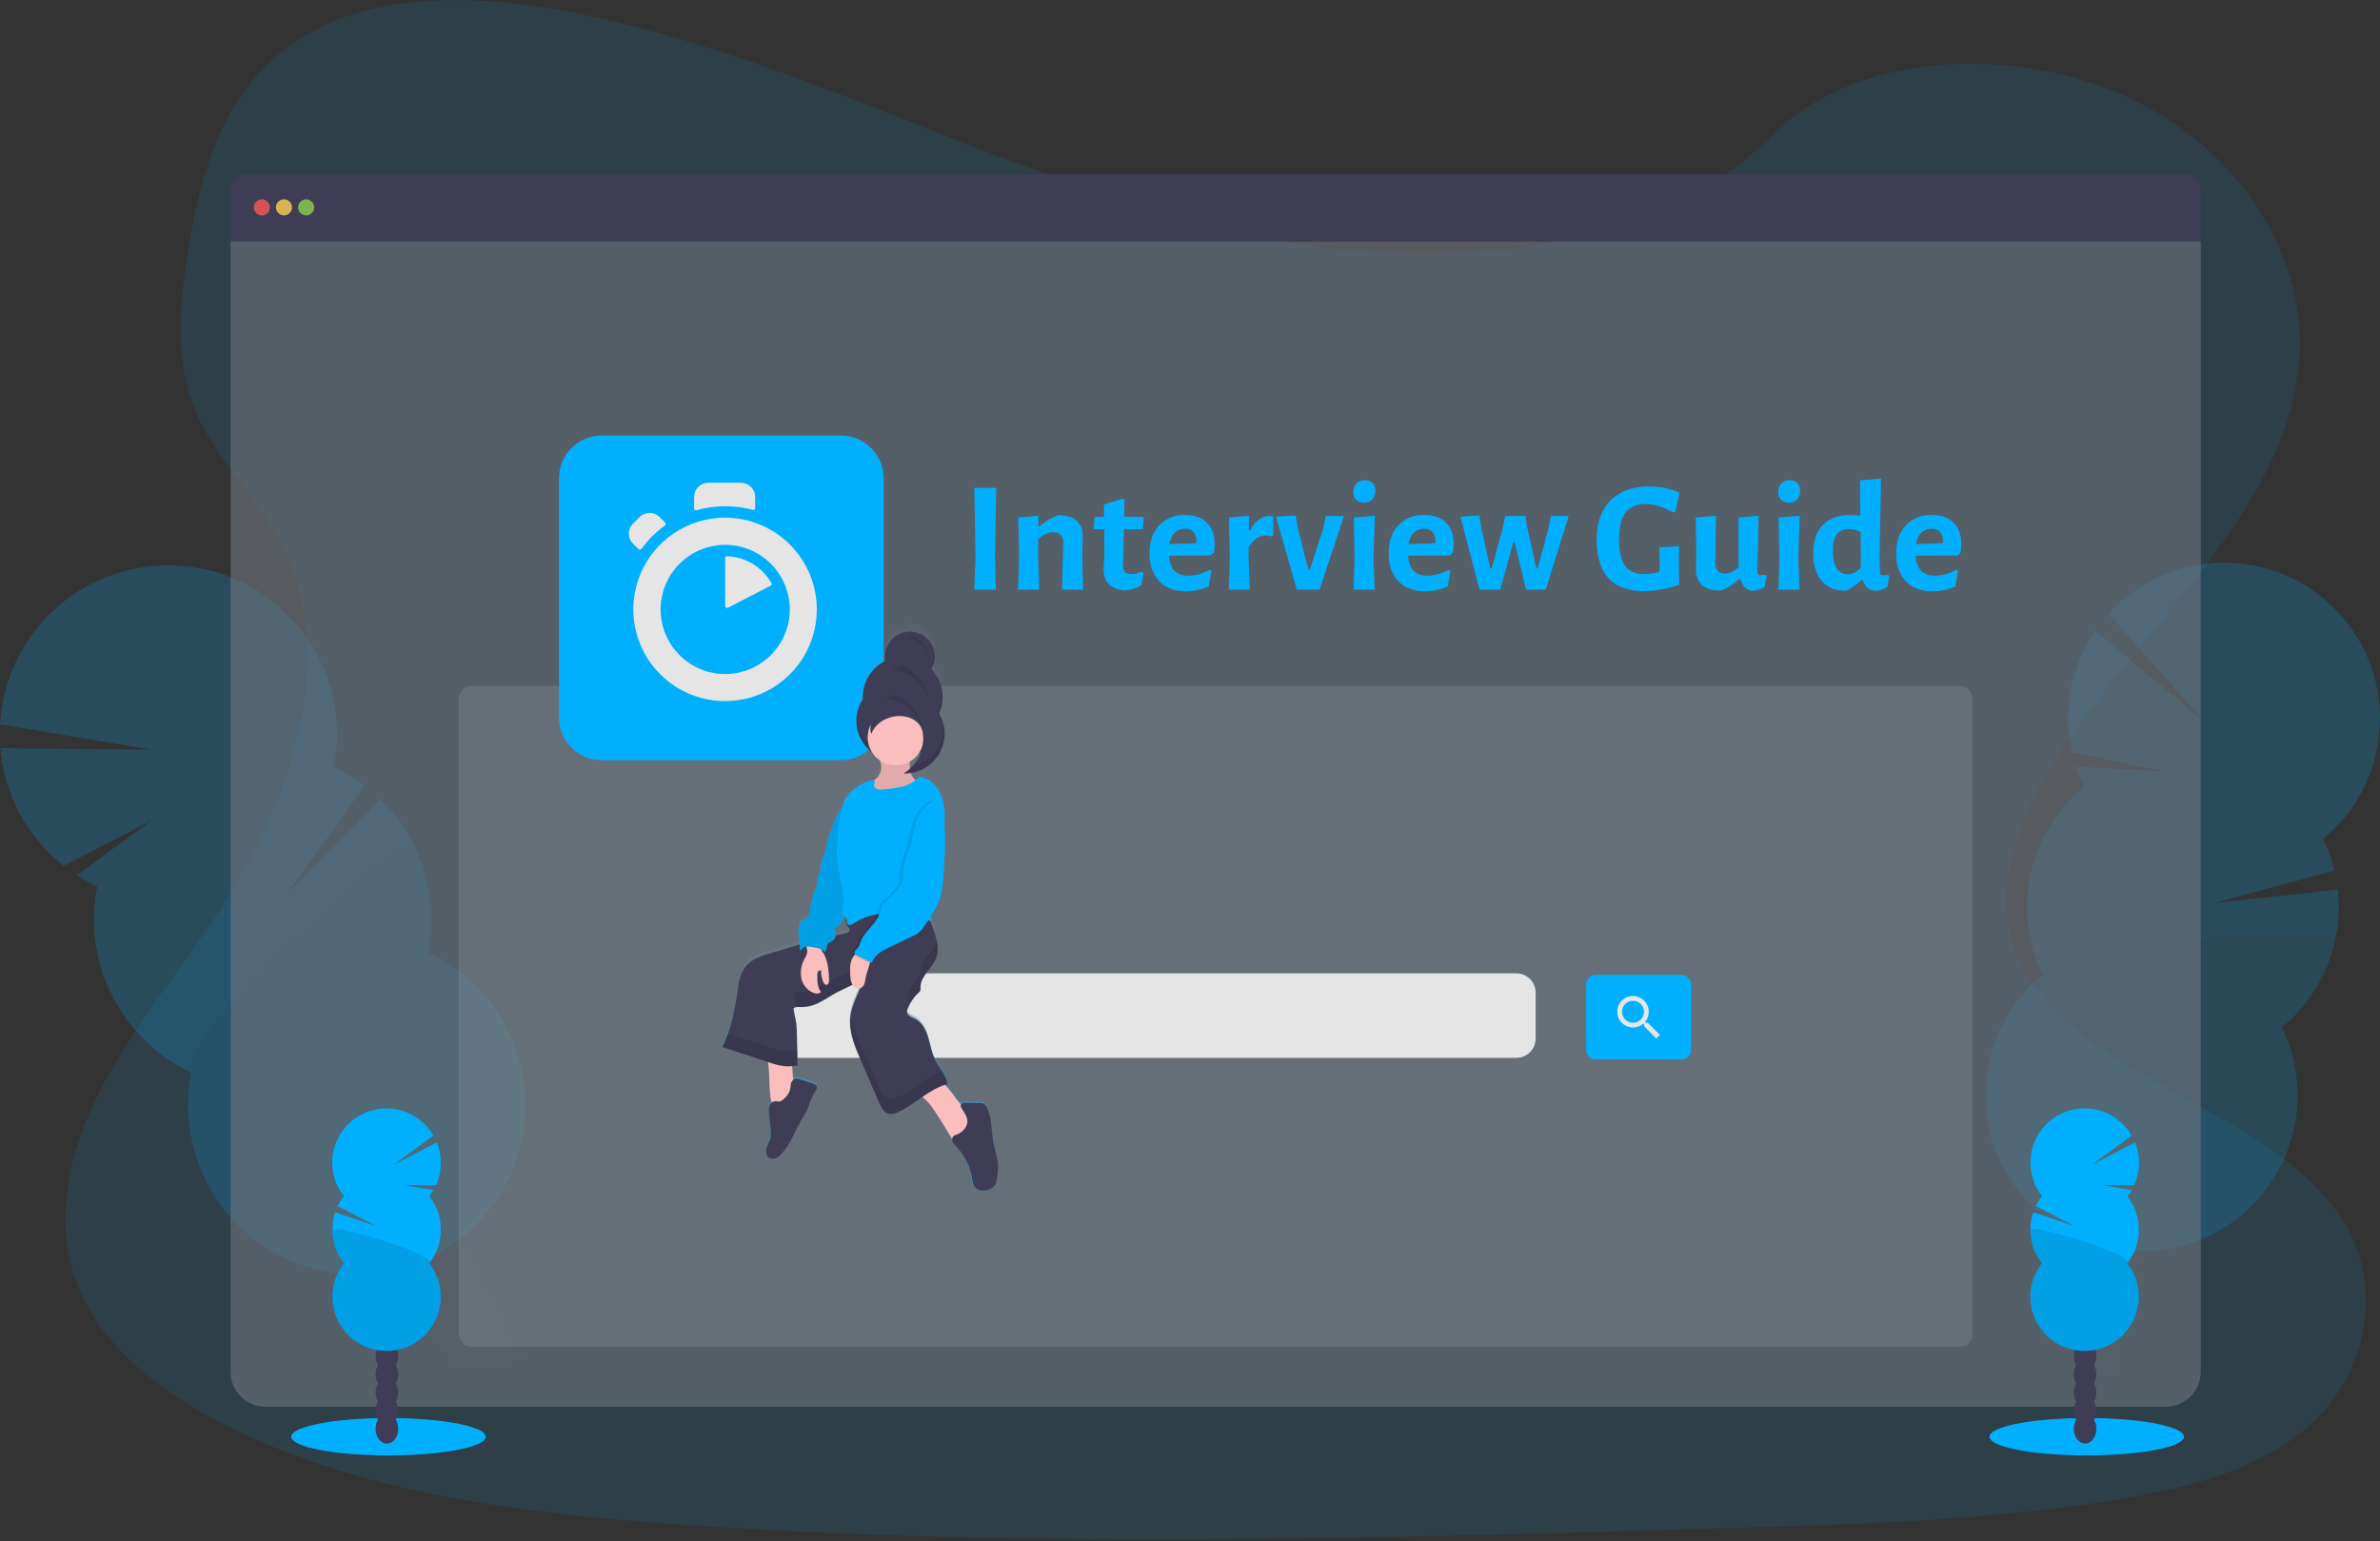 <svg width="1138" height="737" viewBox="0 0 1138 737" fill="none" xmlns="http://www.w3.org/2000/svg">
<rect x="0" y="0" width="1138" height="737" fill="#333333" stroke="none"/>
<g clip-path="url(#clip0_285_2)">
<path opacity="0.1" d="M1101.8 683.84C1077.46 704.04 1042.8 712.41 1009.3 717.68L1003.66 718.55C945.09 727.28 885.34 729.06 825.87 730.83C660 735.73 493.69 740.63 328.27 729.31C255.11 724.31 180.14 715.55 116.02 685.61L114.35 684.83L111.86 683.64C100.491 678.196 89.599 671.807 79.3 664.54C60.98 651.48 45.87 635.54 37.88 616.63C25.36 586.97 31.97 553.63 46.28 524.63C60.59 495.63 82.08 469.5 100.62 442.19C106.06 434.19 111.22 425.89 116.02 417.38C146.02 364.02 160.9 302.25 129.45 250.82C125.299 244.263 120.816 237.921 116.02 231.82C108.35 221.82 100.55 211.82 95.28 200.75C82.98 174.99 85.63 146.02 90.11 118.5C96.11 81.91 107.16 42.5 141.49 19.64C177.16 -4.1 227.79 -2.89 272.06 5.64C340.89 18.84 404.42 46.44 468.55 71.35C532.68 96.26 599.85 119.01 670.37 121.46C732.63 123.63 805.26 107.46 846.6 65.38C886.75 24.54 962.2 21.44 1016.6 46.11C1068.51 69.66 1102.08 119.48 1099.6 169.24C1096.44 231.34 1044.67 281.06 1003.7 333.93C996.89 342.72 990.36 351.61 984.42 360.65C965 390.18 951.27 425.65 964.64 457.53C972.14 475.38 986.45 489 1003.7 500.89C1042.35 527.52 1095.7 545.44 1119.7 582.72C1140.37 614.79 1132.71 658.2 1101.8 683.84Z" fill="#00B0FF"/>
<g opacity="0.2">
<path d="M249.71 648.4C250.03 649.05 250.33 649.7 250.59 650.34C244.19 651.127 237.807 651.713 231.44 652.1C228.547 653.223 225.366 653.374 222.38 652.53C220.49 652.59 218.59 652.62 216.71 652.65C216.66 651.777 216.66 650.903 216.71 650.03C217.1 643.97 219.88 638.8 224.71 636.35C229.54 633.9 235.36 634.72 240.45 637.97C244.411 640.56 247.608 644.16 249.71 648.4Z" fill="#3F3D56"/>
<path d="M237.54 624.38C239.704 628.57 240.715 633.26 240.47 637.97C240.08 643.97 237.3 649.18 232.47 651.63C232.13 651.8 231.8 651.95 231.47 652.1C228.577 653.223 225.397 653.374 222.41 652.53C220.406 651.992 218.497 651.149 216.75 650.03C212.842 647.4 209.672 643.814 207.542 639.613C205.412 635.413 204.392 630.736 204.58 626.03C204.97 620.03 207.74 614.8 212.58 612.35C217.42 609.9 223.23 610.72 228.32 613.98C232.262 616.567 235.444 620.156 237.54 624.38Z" fill="#3F3D56"/>
<path d="M220.318 627.584C228.61 623.383 230.873 611.179 225.374 600.326C219.875 589.473 208.696 584.08 200.405 588.281C192.113 592.482 189.849 604.686 195.348 615.539C200.847 626.393 212.027 631.785 220.318 627.584Z" fill="#3F3D56"/>
<path d="M208.156 603.568C216.447 599.367 218.711 587.163 213.212 576.31C207.713 565.457 196.534 560.064 188.242 564.265C179.951 568.466 177.687 580.67 183.186 591.523C188.685 602.377 199.864 607.769 208.156 603.568Z" fill="#3F3D56"/>
<path d="M195.979 579.543C204.27 575.342 206.534 563.138 201.035 552.285C195.536 541.432 184.357 536.039 176.065 540.24C167.774 544.441 165.51 556.645 171.009 567.498C176.508 578.351 187.687 583.744 195.979 579.543Z" fill="#3F3D56"/>
<path d="M46.5 423.99C43.129 422.411 39.868 420.607 36.74 418.59L72.91 392.11L30.4 414.11C21.795 407.279 14.674 398.763 9.474 389.084C4.275 379.405 1.105 368.766 0.16 357.82L72.45 358.51L-0.02 346.4C0.608 335.355 3.502 324.558 8.481 314.68C13.461 304.802 20.42 296.054 28.926 288.981C37.431 281.908 47.301 276.661 57.922 273.566C68.542 270.471 79.686 269.595 90.66 270.991C101.634 272.388 112.203 276.028 121.709 281.684C131.216 287.341 139.457 294.893 145.92 303.871C152.382 312.849 156.928 323.061 159.275 333.872C161.622 344.683 161.719 355.86 159.56 366.71C164.819 369.167 169.798 372.184 174.41 375.71L136.68 428.22L182 382.22C191.574 391.613 198.655 403.244 202.605 416.061C206.554 428.878 207.247 442.478 204.62 455.63C218.337 462.012 229.982 472.124 238.223 484.812C246.464 497.499 250.969 512.25 251.222 527.376C251.475 542.503 247.467 557.396 239.656 570.353C231.844 583.309 220.545 593.806 207.049 600.643C193.553 607.481 178.406 610.383 163.338 609.018C148.271 607.652 133.892 602.075 121.845 592.923C109.798 583.771 100.569 571.415 95.213 557.265C89.858 543.116 88.592 527.745 91.56 512.91C75.167 505.284 61.813 492.37 53.641 476.242C45.469 460.115 42.954 441.709 46.5 423.98V423.99Z" fill="#00B0FF"/>
<path opacity="0.1" d="M197.48 403.38C205.682 419.497 208.198 437.913 204.62 455.64C218.337 462.022 229.982 472.134 238.223 484.822C246.464 497.509 250.969 512.26 251.222 527.387C251.475 542.514 247.467 557.406 239.656 570.363C231.844 583.319 220.545 593.816 207.049 600.654C193.553 607.491 178.405 610.393 163.338 609.028C148.271 607.663 133.892 602.085 121.845 592.933C109.798 583.782 100.569 571.425 95.213 557.275C89.858 543.126 88.592 527.755 91.56 512.92C75.72 505.57 193.39 395.31 197.48 403.38Z" fill="black"/>
</g>
<g opacity="0.2">
<path d="M1010.76 655.73C1010.61 656.38 1010.45 657.01 1010.26 657.63C1005.21 654.463 1000.29 651.153 995.51 647.7C992.779 646.811 990.413 645.055 988.77 642.7C987.38 641.64 986 640.56 984.64 639.48C985.109 638.822 985.624 638.197 986.18 637.61C989.99 633.49 995.01 631.41 999.91 632.48C1004.81 633.55 1008.49 637.54 1010.24 642.85C1011.56 647.02 1011.74 651.467 1010.76 655.73Z" fill="#3F3D56"/>
<path d="M1016.08 631.4C1015.19 635.671 1013.17 639.627 1010.24 642.86C1006.43 646.95 1001.42 649.04 996.51 647.96C996.17 647.89 995.85 647.8 995.51 647.7C992.779 646.811 990.413 645.055 988.77 642.7C987.644 641.15 986.77 639.432 986.18 637.61C984.919 633.437 984.746 629.012 985.678 624.754C986.609 620.495 988.613 616.546 991.5 613.28C995.31 609.17 1000.33 607.09 1005.23 608.16C1010.13 609.23 1013.81 613.21 1015.56 618.52C1016.88 622.69 1017.06 627.137 1016.08 631.4Z" fill="#3F3D56"/>
<path d="M1021.44 607.118C1023.85 596.128 1018.99 585.73 1010.6 583.893C1002.2 582.057 993.448 589.477 991.043 600.467C988.639 611.458 993.495 621.856 1001.89 623.692C1010.29 625.529 1019.04 618.108 1021.44 607.118Z" fill="#3F3D56"/>
<path d="M1026.75 582.791C1029.16 571.801 1024.3 561.403 1015.91 559.567C1007.51 557.73 998.757 565.15 996.352 576.141C993.948 587.131 998.805 597.529 1007.2 599.365C1015.59 601.202 1024.35 593.781 1026.75 582.791Z" fill="#3F3D56"/>
<path d="M1032.08 558.467C1034.49 547.477 1029.63 537.079 1021.24 535.242C1012.84 533.406 1004.09 540.826 1001.68 551.816C999.277 562.806 1004.13 573.204 1012.53 575.041C1020.92 576.877 1029.68 569.457 1032.08 558.467Z" fill="#3F3D56"/>
<path d="M996.33 376.2C994.827 373.104 993.544 369.906 992.49 366.63L1033.87 368.81L990.6 359.68C988.424 349.757 988.298 339.494 990.229 329.521C992.16 319.547 996.107 310.074 1001.83 301.68L1053.21 344.42L1008.35 293.42C1015.25 285.852 1023.63 279.787 1032.98 275.603C1042.32 271.418 1052.43 269.203 1062.67 269.097C1072.91 268.99 1083.06 270.995 1092.49 274.984C1101.92 278.974 1110.43 284.864 1117.48 292.286C1124.54 299.708 1129.99 308.504 1133.49 318.126C1137 327.747 1138.48 337.987 1137.85 348.208C1137.23 358.428 1134.5 368.41 1129.85 377.531C1125.19 386.651 1118.71 394.715 1110.8 401.22C1113.14 406.044 1114.95 411.107 1116.2 416.32L1058.45 431.91L1117.8 425.45C1119.17 437.774 1117.45 450.246 1112.78 461.737C1108.12 473.227 1100.67 483.374 1091.1 491.26C1097.21 503.849 1099.65 517.902 1098.15 531.814C1096.65 545.726 1091.26 558.934 1082.6 569.928C1073.95 580.922 1062.37 589.257 1049.2 593.981C1036.03 598.705 1021.79 599.627 1008.12 596.641C994.452 593.655 981.898 586.883 971.896 577.097C961.894 567.312 954.848 554.909 951.563 541.307C948.279 527.705 948.889 513.453 953.323 500.182C957.758 486.91 965.838 475.155 976.64 466.26C969.35 451.216 967.328 434.158 970.899 417.827C974.47 401.496 983.427 386.839 996.33 376.21V376.2Z" fill="#00B0FF"/>
<path opacity="0.1" d="M1116.53 449.67C1112.99 466.011 1104.03 480.674 1091.1 491.28C1097.21 503.869 1099.65 517.923 1098.15 531.834C1096.65 545.746 1091.26 558.954 1082.6 569.948C1073.95 580.942 1062.37 589.277 1049.2 594.001C1036.03 598.726 1021.79 599.647 1008.12 596.661C994.452 593.676 981.898 586.903 971.896 577.117C961.894 567.332 954.848 554.929 951.563 541.327C948.279 527.725 948.889 513.473 953.323 500.202C957.758 486.931 965.838 475.175 976.64 466.28C969.59 451.72 1118.32 441.5 1116.53 449.67Z" fill="black"/>
</g>
<path d="M1043.98 83.3H118.5C116.315 83.3 114.219 84.168 112.673 85.713C111.128 87.259 110.26 89.355 110.26 91.54V115.54H1052.26V91.54C1052.26 90.454 1052.05 89.38 1051.63 88.377C1051.21 87.375 1050.6 86.465 1049.83 85.699C1049.06 84.934 1048.15 84.328 1047.15 83.916C1046.14 83.504 1045.07 83.295 1043.98 83.3Z" fill="#3F3D56"/>
<path d="M110.26 115.56V656.11C110.26 660.519 112.011 664.747 115.127 667.866C118.244 670.984 122.471 672.737 126.88 672.74H1035.63C1040.04 672.74 1044.27 670.988 1047.39 667.869C1050.51 664.75 1052.26 660.521 1052.26 656.11V115.56H110.26Z" fill="#757B83" fill-opacity="0.55"/>
<path opacity="0.8" d="M125.19 103.03C127.316 103.03 129.04 101.306 129.04 99.18C129.04 97.054 127.316 95.33 125.19 95.33C123.064 95.33 121.34 97.054 121.34 99.18C121.34 101.306 123.064 103.03 125.19 103.03Z" fill="#FA5959"/>
<path opacity="0.8" d="M135.79 103.03C137.916 103.03 139.64 101.306 139.64 99.18C139.64 97.054 137.916 95.33 135.79 95.33C133.664 95.33 131.94 97.054 131.94 99.18C131.94 101.306 133.664 103.03 135.79 103.03Z" fill="#FED253"/>
<path opacity="0.8" d="M146.38 103.03C148.506 103.03 150.23 101.306 150.23 99.18C150.23 97.054 148.506 95.33 146.38 95.33C144.254 95.33 142.53 97.054 142.53 99.18C142.53 101.306 144.254 103.03 146.38 103.03Z" fill="#8CCF4D"/>
<path opacity="0.1" d="M937.05 328.03H225.47C222.085 328.03 219.34 330.775 219.34 334.16V637.99C219.34 641.376 222.085 644.12 225.47 644.12H937.05C940.436 644.12 943.18 641.376 943.18 637.99V334.16C943.18 330.775 940.436 328.03 937.05 328.03Z" fill="white"/>
<path d="M725.07 465.5H363.1C358.025 465.5 353.91 469.615 353.91 474.69V496.72C353.91 501.795 358.025 505.91 363.1 505.91H725.07C730.146 505.91 734.26 501.795 734.26 496.72V474.69C734.26 469.615 730.146 465.5 725.07 465.5Z" fill="#E5E5E5"/>
<path d="M804 466.23H763.02C760.474 466.23 758.41 468.294 758.41 470.84V502.03C758.41 504.576 760.474 506.64 763.02 506.64H804C806.546 506.64 808.61 504.576 808.61 502.03V470.84C808.61 468.294 806.546 466.23 804 466.23Z" fill="#00B0FF"/>
<path d="M787.84 489.11H786.91L786.55 488.82C787.728 487.421 788.373 485.649 788.37 483.82C788.364 482.329 787.916 480.873 787.083 479.636C786.249 478.4 785.068 477.438 783.688 476.873C782.308 476.307 780.791 476.164 779.33 476.461C777.868 476.758 776.528 477.481 775.477 478.54C774.427 479.598 773.714 480.945 773.429 482.409C773.144 483.872 773.299 485.388 773.875 486.763C774.452 488.139 775.423 489.312 776.666 490.136C777.909 490.96 779.369 491.396 780.86 491.39C782.665 491.38 784.411 490.744 785.8 489.59L786.15 489.89V490.81L791.96 496.65L793.71 494.9L787.84 489.11ZM780.84 489.11C779.801 489.114 778.784 488.809 777.918 488.235C777.052 487.66 776.376 486.842 775.975 485.883C775.575 484.924 775.468 483.868 775.668 482.848C775.869 481.828 776.367 480.891 777.101 480.155C777.834 479.419 778.769 478.917 779.788 478.712C780.807 478.508 781.864 478.611 782.824 479.008C783.785 479.405 784.606 480.077 785.184 480.941C785.762 481.805 786.07 482.821 786.07 483.86C786.075 484.548 785.944 485.229 785.685 485.866C785.425 486.503 785.043 487.082 784.558 487.57C784.074 488.058 783.498 488.445 782.863 488.71C782.228 488.974 781.548 489.11 780.86 489.11H780.84Z" fill="#E5E5E5"/>
<path fill-rule="evenodd" clip-rule="evenodd" d="M287.72 208.29H402.09C407.51 208.293 412.708 210.447 416.54 214.28C420.373 218.112 422.527 223.31 422.53 228.73V343.11C422.525 348.529 420.369 353.723 416.537 357.554C412.704 361.384 407.508 363.537 402.09 363.54H287.72C282.3 363.54 277.101 361.388 273.267 357.557C269.432 353.727 267.275 348.53 267.27 343.11V228.68C267.274 225.998 267.806 223.344 268.836 220.868C269.866 218.392 271.373 216.143 273.272 214.25C275.171 212.356 277.424 210.856 279.903 209.833C282.382 208.81 285.038 208.286 287.72 208.29Z" fill="#00B0FF"/>
<path fill-rule="evenodd" clip-rule="evenodd" d="M361.08 242.95V237.63C361.08 235.842 360.37 234.128 359.106 232.864C357.842 231.6 356.127 230.89 354.34 230.89H338.63C336.842 230.89 335.128 231.6 333.864 232.864C332.6 234.128 331.89 235.842 331.89 237.63V243.11C331.89 243.253 331.922 243.393 331.985 243.522C332.048 243.65 332.14 243.762 332.253 243.849C332.366 243.936 332.498 243.995 332.637 244.023C332.777 244.051 332.922 244.047 333.06 244.01C337.506 242.73 342.113 242.09 346.74 242.11C351.21 242.094 355.663 242.676 359.98 243.84C360.115 243.876 360.256 243.879 360.393 243.851C360.529 243.823 360.657 243.763 360.767 243.677C360.876 243.591 360.965 243.48 361.024 243.354C361.084 243.228 361.113 243.089 361.11 242.95M318.05 249.95L315.36 247.26C314.735 246.635 313.993 246.139 313.176 245.8C312.359 245.462 311.484 245.288 310.6 245.288C309.716 245.288 308.84 245.462 308.024 245.8C307.207 246.139 306.465 246.635 305.84 247.26L302.63 250.47C302.007 251.092 301.513 251.831 301.176 252.644C300.839 253.458 300.665 254.329 300.665 255.21C300.665 256.09 300.839 256.962 301.176 257.775C301.513 258.589 302.007 259.328 302.63 259.95L305.27 262.59C305.369 262.678 305.484 262.746 305.609 262.789C305.734 262.832 305.867 262.85 305.999 262.842C306.131 262.833 306.26 262.799 306.378 262.74C306.497 262.681 306.603 262.6 306.69 262.5C308.248 260.372 309.967 258.367 311.83 256.5C313.715 254.614 315.748 252.882 317.91 251.32C318.019 251.247 318.111 251.151 318.179 251.039C318.247 250.926 318.29 250.8 318.304 250.67C318.318 250.539 318.304 250.407 318.262 250.283C318.219 250.158 318.151 250.045 318.06 249.95M346.73 266.85V289.85C346.73 290.005 346.77 290.158 346.846 290.293C346.922 290.428 347.032 290.542 347.164 290.623C347.296 290.704 347.447 290.75 347.602 290.757C347.757 290.763 347.911 290.73 348.05 290.66L368.49 280.11C368.598 280.051 368.694 279.972 368.771 279.876C368.848 279.78 368.906 279.67 368.94 279.552C368.974 279.434 368.985 279.31 368.971 279.188C368.957 279.066 368.92 278.947 368.86 278.84C366.713 275.065 363.636 271.902 359.922 269.651C356.208 267.4 351.98 266.137 347.64 265.98C347.516 265.972 347.391 265.988 347.273 266.029C347.155 266.069 347.047 266.133 346.954 266.216C346.861 266.299 346.785 266.399 346.731 266.511C346.677 266.624 346.646 266.746 346.64 266.87M346.64 322.35C340.535 322.328 334.574 320.498 329.508 317.091C324.443 313.683 320.501 308.851 318.18 303.205C315.859 297.559 315.263 291.351 316.467 285.366C317.671 279.382 320.622 273.888 324.946 269.579C329.271 265.27 334.775 262.339 340.764 261.156C346.753 259.973 352.958 260.591 358.596 262.932C364.234 265.273 369.052 269.232 372.441 274.31C375.831 279.387 377.64 285.355 377.64 291.46C377.633 295.524 376.826 299.547 375.265 303.299C373.703 307.051 371.418 310.458 368.539 313.327C365.66 316.195 362.244 318.469 358.487 320.017C354.729 321.565 350.704 322.358 346.64 322.35ZM346.64 247.57C337.964 247.58 329.486 250.162 322.277 254.99C315.069 259.818 309.454 266.674 306.142 274.693C302.83 282.712 301.97 291.533 303.671 300.04C305.372 308.548 309.557 316.36 315.697 322.489C321.838 328.618 329.657 332.789 338.168 334.474C346.679 336.16 355.498 335.284 363.51 331.957C371.523 328.631 378.37 323.003 383.184 315.786C387.999 308.568 390.566 300.086 390.56 291.41C390.544 279.774 385.909 268.62 377.674 260.4C369.438 252.179 358.276 247.565 346.64 247.57Z" fill="#E5E5E5"/>
<path d="M474.74 545.92C473.74 540.21 474.23 534.06 471.62 528.92C471.357 528.316 470.944 527.789 470.42 527.39C469.765 527.044 469.03 526.878 468.29 526.91C465.93 526.81 463.56 526.79 461.2 526.84C460.869 526.8 460.533 526.841 460.221 526.959C459.909 527.078 459.631 527.27 459.41 527.52L459.32 527.72C456.61 524.72 454.56 520.93 451.65 518.14C452.06 518 452.48 517.86 452.9 517.75C452.861 517.467 452.808 517.187 452.74 516.91C452.74 516.83 452.74 516.75 452.68 516.66C452.62 516.57 452.58 516.28 452.52 516.09C452.46 515.9 452.46 515.91 452.43 515.81L452.25 515.29C452.25 515.19 452.17 515.1 452.14 515.01C452.11 514.92 452 514.66 451.92 514.49C451.879 514.409 451.842 514.325 451.81 514.24L451.55 513.7C451.517 513.625 451.48 513.551 451.44 513.48C451.34 513.29 451.25 513.1 451.14 512.92C451.11 512.858 451.077 512.798 451.04 512.74C450.93 512.53 450.82 512.33 450.7 512.13C450.683 512.09 450.659 512.053 450.63 512.02C450.5 511.79 450.36 511.56 450.22 511.33C449.09 509.46 447.82 507.63 446.89 505.73C445.26 502.36 444.73 498.57 443.64 494.99C442.55 491.41 440.64 487.77 437.39 486.07C435.83 485.26 433.73 484.56 433.58 482.78C433.58 482.2 433.717 481.627 433.98 481.11C434.422 479.963 434.967 478.858 435.61 477.81C435.84 477.42 436.09 477.04 436.35 476.67L436.55 476.39C436.75 476.11 436.95 475.84 437.17 475.57L437.43 475.24C437.64 474.99 437.85 474.74 438.08 474.5L438.34 474.2C438.647 473.867 438.98 473.533 439.34 473.2C439.641 472.963 439.881 472.658 440.04 472.31C440.105 471.96 440.105 471.6 440.04 471.25C439.87 468.4 441.38 465.73 443.04 463.43C444.7 461.13 446.66 458.95 447.6 456.25C447.71 455.94 447.8 455.63 447.88 455.32C447.88 455.21 447.93 455.11 447.95 455.01C447.97 454.91 448.05 454.58 448.09 454.37C448.13 454.16 448.09 454.12 448.14 454C448.19 453.88 448.19 453.61 448.21 453.41C448.23 453.21 448.21 453.15 448.21 453.02C448.22 452.827 448.22 452.633 448.21 452.44C448.21 452.31 448.21 452.18 448.21 452.05C448.21 451.92 448.21 451.65 448.21 451.45C448.21 451.25 448.21 451.2 448.21 451.08L448.15 450.45V450.1C448.15 449.86 448.09 449.62 448.05 449.37V449.13L447.87 448.13C447.39 446.01 446.776 443.922 446.03 441.88C445.631 440.624 445.123 439.406 444.51 438.24C444.88 438.17 445.25 438.08 445.62 437.98C445.39 437.55 445.02 437.05 444.81 436.56C447.118 433.173 448.845 429.425 449.92 425.47C450.52 422.65 450.872 419.782 450.97 416.9C451.53 408.25 452.08 399.55 451.37 390.9V390.57C451.63 388.71 451.65 386.825 451.43 384.96C451.195 381.319 450.117 377.782 448.28 374.63C446.35 371.57 443.14 368.88 439.58 368.52C438.995 369.18 438.345 369.78 437.64 370.31C436.575 369.369 435.792 368.15 435.38 366.79C439.535 366.134 443.361 364.134 446.271 361.096C449.181 358.058 451.014 354.15 451.49 349.97C451.49 349.65 451.55 349.33 451.57 348.97C451.57 348.84 451.57 348.71 451.57 348.58V348.04V347.13V346.54C451.57 346.44 451.57 346.33 451.57 346.23C451.57 346.13 451.57 345.8 451.57 345.58V345.36C451.57 345.12 451.52 344.89 451.48 344.65C451.48 344.6 451.48 344.55 451.48 344.5C451.48 344.25 451.39 344 451.34 343.75V343.68L451.16 342.88C450.708 341.061 449.997 339.317 449.05 337.7C449.828 335.928 450.34 334.051 450.57 332.13C450.57 331.79 450.64 331.44 450.66 331.13V330.47C450.66 330.36 450.66 330.25 450.66 330.14C450.66 329.85 450.66 329.57 450.66 329.28V329.19C450.505 324.387 448.582 319.811 445.26 316.34C445.656 315.685 445.99 314.996 446.26 314.28L446.47 313.65C446.53 313.45 446.58 313.24 446.63 313.04V312.99C446.63 312.8 446.72 312.6 446.75 312.41C446.755 312.377 446.755 312.343 446.75 312.31C446.75 312.09 446.82 311.87 446.85 311.64C446.88 311.41 446.9 311.17 446.91 310.93C446.915 310.857 446.915 310.783 446.91 310.71C446.91 310.55 446.91 310.39 446.91 310.23C446.915 310.147 446.915 310.063 446.91 309.98C446.91 309.82 446.91 309.66 446.91 309.5C446.91 309.34 446.91 309.36 446.91 309.29C446.787 307.683 446.338 306.119 445.59 304.692C444.842 303.265 443.811 302.005 442.56 300.99C441.309 299.975 439.864 299.225 438.313 298.788C436.763 298.35 435.139 298.233 433.542 298.444C431.945 298.655 430.407 299.19 429.023 300.015C427.64 300.841 426.439 301.94 425.494 303.245C424.55 304.55 423.881 306.034 423.53 307.607C423.178 309.179 423.151 310.807 423.45 312.39C420.538 313.813 418.031 315.945 416.16 318.591C414.288 321.237 413.112 324.311 412.74 327.53C412.614 328.608 412.577 329.695 412.63 330.78C410.902 333.486 409.872 336.578 409.63 339.78C409.63 339.9 409.63 340.02 409.63 340.15C409.63 340.55 409.63 340.95 409.63 341.36C409.623 344.322 410.292 347.246 411.586 349.909C412.881 352.573 414.767 354.906 417.1 356.73C418.075 358.306 419.361 359.667 420.88 360.73C421.147 361.549 421.348 362.388 421.48 363.24C421.59 364.379 421.441 365.528 421.044 366.602C420.648 367.675 420.014 368.646 419.19 369.44C418.76 369.81 418.27 370.11 417.83 370.44C417.372 370.31 416.888 370.31 416.43 370.44C411.28 372.06 406.34 375.27 403.96 380.19C403.43 381.304 403.018 382.47 402.73 383.67L402.44 384.09C399.309 388.997 397.055 394.411 395.78 400.09C395.13 403 394.72 406.03 393.36 408.68C393.031 409.227 392.77 409.811 392.58 410.42C392.459 411.355 392.419 412.298 392.46 413.24C392.31 414.94 391.33 416.45 390.99 418.12C390.8 419.12 390.84 420.12 390.66 421.12C390.182 422.836 389.56 424.509 388.8 426.12C387.73 429.06 387.74 432.29 386.95 435.32C386.861 435.818 386.648 436.286 386.33 436.68C385.707 437.171 385.003 437.55 384.25 437.8C383.701 438.148 383.231 438.607 382.871 439.148C382.511 439.689 382.269 440.299 382.16 440.94C381.956 442.227 381.933 443.536 382.09 444.83L382.48 449.91C380.59 450.47 378.7 451.05 376.81 451.63L367.49 454.48C364.754 455.166 362.14 456.269 359.74 457.75C357.599 459.229 355.912 461.276 354.87 463.66C353.92 466.146 353.311 468.75 353.06 471.4C352.072 478.849 350.371 486.186 347.98 493.31C347.79 493.86 347.6 494.4 347.39 494.94C347.19 495.48 346.98 496.01 346.76 496.54C346.76 496.65 346.67 496.76 346.62 496.87C346.45 497.29 346.27 497.72 346.08 498.14C345.89 498.56 345.59 499.21 345.34 499.74L367.16 507.01C367.16 507.27 367.21 507.55 367.26 507.86C368.01 513.22 367.64 518.67 368.34 524.03C368.431 524.926 368.636 525.806 368.95 526.65C368.396 527.129 367.999 527.763 367.81 528.47C367.558 529.61 367.521 530.786 367.7 531.94C367.94 534.68 368.19 537.43 368.44 540.17C368.558 541.166 368.558 542.173 368.44 543.17C368.16 544.98 367.13 546.56 366.56 548.3C365.99 550.04 366.01 552.24 367.45 553.3C367.951 553.637 368.529 553.842 369.13 553.896C369.731 553.95 370.337 553.852 370.89 553.61C371.99 553.099 372.961 552.347 373.73 551.41C378.13 546.54 380.09 539.94 383.51 534.32C384.384 533.016 385.166 531.653 385.85 530.24C386.31 529.15 386.61 527.99 386.99 526.87C387.512 525.363 388.144 523.895 388.88 522.48C389.28 521.67 390.88 519.72 390.51 518.81C389.95 517.27 383.96 515.9 382.51 515.43C381.588 515.007 380.538 514.957 379.58 515.29C379.44 515.361 379.309 515.448 379.19 515.55C379.02 513.35 378.84 511.15 378.67 508.94C379.56 508.87 380.44 508.75 381.32 508.61C381.32 507.37 381.26 506.11 381.23 504.86C381.2 503.61 381.17 502.56 381.15 501.41C381.09 498.62 381.03 495.82 380.95 493.07C380.937 491.449 380.833 489.83 380.64 488.22C380.3 485.76 379.55 483.37 379.32 480.9C379.675 480.61 380.098 480.413 380.55 480.33C381.254 480.221 381.97 480.198 382.68 480.26H383.23C386.335 480.213 389.377 479.377 392.07 477.83C394.81 476.39 397.36 474.6 400.07 473.14C400.41 472.95 400.75 472.78 401.07 472.6L401.44 472.41L402.08 472.1L402.62 471.84L402.74 471.78C404.33 471.02 405.94 470.28 407.48 469.46C407.581 469.626 407.691 469.786 407.81 469.94C408.181 470.45 408.697 470.838 409.29 471.054C409.883 471.269 410.527 471.303 411.14 471.15C409.26 475.7 407.04 480.15 406.47 485.03C405.66 492.13 408.47 499.08 411.28 505.64L420.18 526.64C421.18 528.95 422.47 531.56 424.89 532.11C426.439 532.317 428.012 532 429.36 531.21C433.42 529.28 437.09 526.49 440.82 523.9L440.96 524.01C444.34 526.67 446.44 530.39 448.77 533.93L455.01 544.18C454.963 544.693 455.049 545.21 455.26 545.68C455.711 546.527 456.303 547.291 457.01 547.94C460.962 552.209 463.567 557.548 464.5 563.29C464.586 564.763 465.01 566.197 465.74 567.48C467.42 569.8 470.97 569.65 473.49 568.32C474.259 567.96 474.926 567.413 475.43 566.73C475.845 565.978 476.11 565.153 476.21 564.3C476.664 562.182 476.915 560.026 476.96 557.86C476.98 553.85 475.47 549.94 474.74 545.92ZM438.98 357.5C439.41 357.2 439.83 356.89 440.24 356.56C439.397 359.1 438.035 361.436 436.24 363.42C435.82 363.88 435.37 364.32 434.91 364.74C434.91 364.63 434.91 364.53 434.91 364.42C434.85 363.42 434.91 362.31 434.91 361.25C436.51 360.294 437.896 359.017 438.98 357.5ZM403.67 436.41C403.67 436.34 403.72 436.28 403.74 436.21C404.093 436.471 404.4 436.789 404.65 437.15C404.404 437.685 404.287 438.271 404.31 438.86C404.332 439.449 404.493 440.025 404.78 440.54C405.31 441.42 406.25 442.24 406.04 443.25C405.83 444.26 404.56 444.65 403.52 444.82C402.16 445.04 400.81 445.3 399.45 445.57C399.454 445.547 399.454 445.523 399.45 445.5C399.48 444.373 399.328 443.249 399 442.17C401.33 441.17 402.76 438.79 403.67 436.41Z" fill="url(#paint0_linear_285_2)"/>
<path d="M445.29 319.98C446.269 318.33 446.834 316.468 446.935 314.552C447.037 312.636 446.673 310.724 445.875 308.98C445.076 307.236 443.866 305.711 442.35 304.537C440.833 303.362 439.054 302.573 437.165 302.236C435.277 301.9 433.334 302.026 431.505 302.604C429.676 303.182 428.014 304.195 426.662 305.556C425.31 306.916 424.308 308.585 423.741 310.418C423.175 312.251 423.061 314.193 423.41 316.08C420.022 317.703 417.187 320.288 415.259 323.512C413.331 326.736 412.396 330.457 412.57 334.21C410.95 336.699 409.933 339.531 409.6 342.482C409.267 345.433 409.628 348.421 410.654 351.208C411.679 353.995 413.341 356.505 415.507 358.536C417.673 360.568 420.284 362.066 423.131 362.911C425.977 363.756 428.982 363.925 431.906 363.404C434.83 362.883 437.592 361.687 439.972 359.911C442.352 358.135 444.284 355.828 445.615 353.173C446.947 350.518 447.64 347.59 447.64 344.62C447.64 344.32 447.64 344.02 447.64 343.72C450.008 340.088 451.069 335.758 450.647 331.443C450.225 327.127 448.347 323.085 445.32 319.98H445.29Z" fill="#3F3D56"/>
<g opacity="0.1">
<path d="M423.25 313.11L423.41 313.03C423.41 312.82 423.35 312.61 423.32 312.41C423.32 312.41 423.32 312.49 423.32 312.54C423.32 312.59 423.27 312.88 423.25 313.11Z" fill="black"/>
<path d="M450.57 332.49C450.213 335.396 449.186 338.179 447.57 340.62C447.57 340.92 447.57 341.22 447.57 341.53C447.577 346.462 445.675 351.205 442.261 354.765C438.848 358.324 434.189 360.424 429.261 360.623C424.333 360.822 419.519 359.106 415.83 355.833C412.14 352.561 409.861 347.987 409.47 343.07C409.47 343.58 409.41 344.07 409.41 344.62C409.41 349.681 411.42 354.534 414.999 358.112C418.577 361.69 423.43 363.7 428.49 363.7C433.551 363.7 438.404 361.69 441.982 358.112C445.56 354.534 447.57 349.681 447.57 344.62C447.57 344.32 447.57 344.02 447.57 343.72C449.881 340.167 450.937 335.943 450.57 331.72C450.62 331.99 450.6 332.24 450.57 332.49Z" fill="black"/>
<path d="M446.85 312.35C446.647 313.954 446.116 315.5 445.29 316.89C445.62 317.23 445.94 317.59 446.24 317.96C446.549 317.114 446.761 316.235 446.87 315.34C446.988 314.347 446.981 313.342 446.85 312.35Z" fill="black"/>
</g>
<path d="M368.4 524.68C368.494 525.765 368.789 526.823 369.27 527.8C369.517 528.286 369.874 528.708 370.314 529.031C370.753 529.354 371.262 529.569 371.8 529.66C372.788 529.664 373.757 529.383 374.59 528.85C376.29 527.96 378.05 526.93 378.94 525.23C379.83 523.53 379.67 521.62 379.53 519.77L378.39 505.22C375.64 505.15 372.88 505.15 370.13 505.3C367.38 505.45 366.94 506.09 367.32 508.74C368.07 514.03 367.7 519.39 368.4 524.68Z" fill="#FBBEBE"/>
<path d="M448.98 534.51L455.56 545.11C455.839 545.725 456.349 546.207 456.98 546.45C457.451 546.515 457.93 546.431 458.35 546.21C460.464 545.103 462.321 543.562 463.8 541.69C464.979 540.584 465.877 539.213 466.42 537.69C466.629 536.841 466.619 535.954 466.39 535.11C466.161 534.267 465.72 533.496 465.11 532.87C464.342 532.21 463.515 531.621 462.64 531.11C457.48 527.63 455.14 521 450.04 517.42C449.756 517.181 449.409 517.028 449.04 516.98C448.661 516.997 448.294 517.118 447.98 517.33L440.98 521.11C437.98 522.76 438.92 522.95 441.21 524.73C444.58 527.35 446.69 531.02 448.98 534.51Z" fill="#FBBEBE"/>
<path d="M382.6 516.27C381.672 515.857 380.623 515.807 379.66 516.13C379.239 516.39 378.883 516.742 378.618 517.159C378.353 517.577 378.186 518.049 378.13 518.54C377.95 519.54 377.97 520.54 377.7 521.47C377.105 523.023 376.124 524.4 374.85 525.47C374.374 526.035 373.756 526.463 373.06 526.71C372.12 526.95 371.12 526.51 370.16 526.71C369.601 526.851 369.092 527.143 368.688 527.554C368.284 527.965 368.001 528.479 367.87 529.04C367.62 530.166 367.579 531.329 367.75 532.47L368.5 540.58C368.622 541.576 368.622 542.584 368.5 543.58C368.22 545.36 367.19 546.93 366.61 548.58C366.03 550.23 366.07 552.48 367.51 553.58C368.011 553.917 368.589 554.122 369.19 554.176C369.792 554.23 370.397 554.132 370.95 553.89C372.053 553.393 373.028 552.651 373.8 551.72C378.2 546.92 380.17 540.42 383.6 534.87C384.471 533.592 385.253 532.256 385.94 530.87C386.41 529.79 386.71 528.65 387.09 527.53C387.615 526.048 388.244 524.605 388.97 523.21C389.38 522.41 390.97 520.49 390.61 519.6C390.08 518.11 384.08 516.74 382.6 516.27Z" fill="#3F3D56"/>
<path d="M461.98 538.63C461 540.502 459.345 541.932 457.35 542.63C456.77 542.785 456.231 543.065 455.77 543.45C455.472 543.821 455.287 544.271 455.239 544.745C455.191 545.219 455.282 545.697 455.5 546.12C455.955 546.959 456.547 547.716 457.25 548.36C461.207 552.541 463.823 557.81 464.76 563.49C464.848 564.941 465.272 566.352 466 567.61C467.68 569.9 471.24 569.75 473.76 568.45C474.532 568.099 475.2 567.555 475.7 566.87C476.12 566.134 476.389 565.321 476.49 564.48C476.939 562.392 477.19 560.266 477.24 558.13C477.24 554.13 475.67 550.25 474.95 546.28C473.95 540.65 474.44 534.59 471.82 529.5C471.557 528.905 471.143 528.388 470.62 528C469.965 527.654 469.23 527.488 468.49 527.52C466.124 527.42 463.754 527.4 461.38 527.46C461.047 527.355 460.689 527.365 460.363 527.491C460.037 527.616 459.764 527.848 459.587 528.149C459.41 528.45 459.341 528.802 459.391 529.147C459.44 529.493 459.606 529.811 459.86 530.05C461.35 532.89 463.72 535.19 461.98 538.63Z" fill="#3F3D56"/>
<path d="M405.75 437.74C405.085 438.286 404.635 439.048 404.477 439.893C404.32 440.738 404.466 441.612 404.89 442.36C405.41 443.23 406.35 444.04 406.15 445.03C405.95 446.02 404.66 446.42 403.62 446.58C394.44 448.04 385.5 450.73 376.62 453.41L367.28 456.22C364.547 456.897 361.934 457.986 359.53 459.45C357.39 460.902 355.697 462.921 354.64 465.28C353.695 467.727 353.086 470.29 352.83 472.9C351.43 482.44 349.64 492.08 345.38 500.73L367.98 508.16C370.174 508.966 372.446 509.539 374.76 509.87C376.968 510.049 379.19 509.941 381.37 509.55C381.23 504.49 381.15 499.28 381.01 494.22C380.993 492.622 380.886 491.026 380.69 489.44C380.36 487.02 379.6 484.66 379.37 482.23C380.37 481.37 381.93 481.58 383.29 481.62C386.395 481.579 389.44 480.754 392.14 479.22C394.89 477.8 397.44 476.04 400.14 474.59C404.69 472.19 409.87 470.59 413.34 466.77C411.57 473.51 407.39 479.39 406.58 486.32C405.77 493.25 408.58 500.17 411.4 506.64L420.31 527.32C421.31 529.6 422.6 532.17 425.03 532.72C426.577 532.918 428.147 532.606 429.5 531.83C437.7 527.99 444.26 520.77 453.02 518.46C452.37 514.12 448.94 510.54 447.02 506.61C445.39 503.29 444.85 499.61 443.76 496.02C442.67 492.43 440.76 488.91 437.5 487.23C435.94 486.43 433.83 485.74 433.68 483.99C433.676 483.428 433.796 482.871 434.03 482.36C435.203 479.407 437.025 476.755 439.36 474.6C439.663 474.37 439.904 474.067 440.06 473.72C440.141 473.393 440.158 473.053 440.11 472.72C439.95 469.9 441.46 467.27 443.11 465.01C444.76 462.75 446.73 460.59 447.68 457.93C449.31 453.36 447.68 448.35 446.08 443.77C445.558 441.877 444.648 440.114 443.41 438.59C441.31 436.34 438.04 435.69 434.99 435.36C425.19 434.23 413.6 431.65 405.75 437.74Z" fill="#3F3D56"/>
<g opacity="0.1">
<path d="M443.19 457.75C441.51 460.01 440 462.65 440.19 465.46C440.239 465.793 440.222 466.133 440.14 466.46C439.986 466.809 439.745 467.112 439.44 467.34C437.093 469.495 435.261 472.151 434.08 475.11C433.846 475.621 433.727 476.178 433.73 476.74C433.836 477.267 434.076 477.758 434.426 478.166C434.776 478.574 435.225 478.885 435.73 479.07C436.752 477.408 437.997 475.894 439.43 474.57C439.733 474.34 439.974 474.037 440.13 473.69C440.212 473.363 440.229 473.023 440.18 472.69C440.02 469.87 441.53 467.24 443.18 464.98C444.83 462.72 446.8 460.56 447.75 457.9C448.575 455.308 448.658 452.537 447.99 449.9C447.92 450.17 447.84 450.42 447.75 450.68C446.81 453.33 444.87 455.48 443.19 457.75Z" fill="black"/>
<path d="M404.72 439.11C405.052 439.039 405.359 438.881 405.61 438.653C405.861 438.425 406.048 438.134 406.15 437.81C406.169 437.684 406.169 437.556 406.15 437.43L405.73 437.74C405.28 438.101 404.932 438.573 404.72 439.11Z" fill="black"/>
<path d="M374.79 502.65C372.476 502.319 370.204 501.746 368.01 500.94L348.01 494.38C347.253 496.547 346.368 498.668 345.36 500.73L367.98 508.16C370.174 508.966 372.446 509.539 374.76 509.87C376.968 510.049 379.19 509.941 381.37 509.55C381.31 507.17 381.25 504.76 381.2 502.35C379.085 502.726 376.931 502.827 374.79 502.65Z" fill="black"/>
<path d="M429.57 524.61C428.218 525.39 426.647 525.702 425.1 525.5C422.67 524.95 421.36 522.39 420.38 520.1L411.47 499.42C409.47 494.88 407.53 490.14 406.8 485.3C406.74 485.64 406.69 485.973 406.65 486.3C405.83 493.3 408.65 500.15 411.47 506.62L420.38 527.3C421.38 529.58 422.67 532.15 425.1 532.7C426.647 532.898 428.217 532.585 429.57 531.81C437.77 527.97 444.33 520.75 453.09 518.44C452.632 516.171 451.721 514.018 450.41 512.11C442.98 515.04 436.91 521.17 429.57 524.61Z" fill="black"/>
<path d="M413.41 459.55C409.94 463.35 404.76 464.97 400.21 467.38C397.47 468.82 394.92 470.59 392.21 472C389.51 473.533 386.465 474.359 383.36 474.4C382 474.4 380.48 474.15 379.44 475.01C379.66 477.26 380.31 479.44 380.68 481.67C381.57 481.57 382.469 481.57 383.36 481.67C386.465 481.629 389.51 480.803 392.21 479.27C394.96 477.85 397.51 476.09 400.21 474.64C403.21 473.06 406.47 471.81 409.35 470.06C410.955 466.659 412.312 463.146 413.41 459.55Z" fill="black"/>
</g>
<path d="M421.36 366.16C421.466 367.288 421.313 368.425 420.915 369.485C420.517 370.545 419.882 371.501 419.06 372.28C418.5 372.74 417.86 373.1 417.32 373.58C416.844 374.069 416.48 374.656 416.254 375.3C416.028 375.945 415.944 376.63 416.01 377.31C416.076 377.989 416.289 378.646 416.634 379.235C416.979 379.824 417.449 380.331 418.01 380.72C419.81 381.82 422.1 381.52 424.18 381.16C426.949 380.771 429.664 380.063 432.27 379.05C434.893 378.015 437.127 376.186 438.66 373.82C437.562 373.123 436.654 372.165 436.019 371.03C435.383 369.895 435.04 368.62 435.02 367.32C434.89 364.73 435.6 361.79 433.95 359.78C432.3 357.77 429.4 357.85 426.95 358.52C425.74 358.85 424.57 359.31 423.36 359.64C422.75 359.81 420.72 359.81 420.36 360.26C419.63 361.11 421.29 364.86 421.36 366.16Z" fill="#FBBEBE"/>
<path opacity="0.1" d="M421.36 366.16C421.466 367.288 421.313 368.425 420.915 369.485C420.517 370.545 419.882 371.501 419.06 372.28C418.5 372.74 417.86 373.1 417.32 373.58C416.844 374.069 416.48 374.656 416.254 375.3C416.028 375.945 415.944 376.63 416.01 377.31C416.076 377.989 416.289 378.646 416.634 379.235C416.979 379.824 417.449 380.331 418.01 380.72C419.81 381.82 422.1 381.52 424.18 381.16C426.949 380.771 429.664 380.063 432.27 379.05C434.893 378.015 437.127 376.186 438.66 373.82C437.562 373.123 436.654 372.165 436.019 371.03C435.383 369.895 435.04 368.62 435.02 367.32C434.89 364.73 435.6 361.79 433.95 359.78C432.3 357.77 429.4 357.85 426.95 358.52C425.74 358.85 424.57 359.31 423.36 359.64C422.75 359.81 420.72 359.81 420.36 360.26C419.63 361.11 421.29 364.86 421.36 366.16Z" fill="black"/>
<path d="M428.3 366.02C435.706 366.02 441.71 360.016 441.71 352.61C441.71 345.204 435.706 339.2 428.3 339.2C420.894 339.2 414.89 345.204 414.89 352.61C414.89 360.016 420.894 366.02 428.3 366.02Z" fill="#FBBEBE"/>
<path d="M385.98 455.48C385.746 456.548 385.319 457.565 384.72 458.48C383.161 461.259 382.596 464.487 383.12 467.63C383.404 469.189 384.067 470.655 385.051 471.898C386.034 473.141 387.308 474.124 388.76 474.76C389.366 475.057 390.038 475.191 390.712 475.149C391.385 475.107 392.036 474.89 392.6 474.52C390.81 472.19 390.72 469 390.82 466.07C390.79 465.521 390.922 464.975 391.2 464.5C391.275 464.39 391.371 464.295 391.483 464.223C391.595 464.15 391.721 464.101 391.852 464.078C391.984 464.054 392.118 464.058 392.248 464.087C392.379 464.117 392.502 464.172 392.61 464.25C392.571 466.098 392.929 467.932 393.66 469.63C393.94 470.28 394.43 471.01 395.14 470.99C396.14 470.99 396.44 469.58 396.4 468.56C396.24 464.4 396.04 460.07 394.03 456.42C393.154 455.173 392.479 453.796 392.03 452.34C392.02 451.82 391.841 451.318 391.52 450.91C391.299 450.737 391.043 450.614 390.77 450.55C389.61 450.23 386.88 449.21 385.93 450.29C384.98 451.37 386.15 454.11 385.98 455.48Z" fill="#FBBEBE"/>
<path d="M405.87 384.24C404.34 384.07 403.12 385.48 402.28 386.77C399.145 391.611 396.887 396.966 395.61 402.59C394.96 405.47 394.55 408.45 393.19 411.06C392.86 411.601 392.595 412.178 392.4 412.78C392.285 413.699 392.244 414.625 392.28 415.55C392.13 417.23 391.15 418.72 390.81 420.36C390.61 421.36 390.65 422.36 390.48 423.36C390.002 425.049 389.376 426.692 388.61 428.27C387.54 431.17 387.55 434.35 386.77 437.34C386.67 437.832 386.457 438.294 386.15 438.69C385.519 439.169 384.812 439.541 384.06 439.79C383.512 440.127 383.042 440.577 382.682 441.11C382.322 441.643 382.079 442.246 381.97 442.88C381.762 444.15 381.738 445.443 381.9 446.72L382.51 454.65C383.15 454.39 383.56 453.65 384.09 453.23C385.09 452.42 386.49 452.6 387.73 452.83L389.53 453.15C391.38 453.49 393.39 453.92 394.58 455.37C395.52 453.9 394.98 451.73 396.43 450.75C396.9 450.43 397.48 450.32 397.98 450.04C398.448 449.739 398.836 449.328 399.112 448.844C399.387 448.36 399.54 447.817 399.56 447.26C399.587 446.149 399.431 445.041 399.1 443.98C401.42 442.98 402.86 440.65 403.77 438.3C404.771 435.453 405.494 432.516 405.93 429.53C408.03 417.75 409.93 405.88 410.13 393.91C410.266 391.907 410.046 389.896 409.48 387.97C408.82 386.11 407.86 384.47 405.87 384.24Z" fill="#00B0FF"/>
<path opacity="0.1" d="M405.87 384.24C404.34 384.07 403.12 385.48 402.28 386.77C399.145 391.611 396.887 396.966 395.61 402.59C394.96 405.47 394.55 408.45 393.19 411.06C392.86 411.601 392.595 412.178 392.4 412.78C392.285 413.699 392.244 414.625 392.28 415.55C392.13 417.23 391.15 418.72 390.81 420.36C390.61 421.36 390.65 422.36 390.48 423.36C390.002 425.049 389.376 426.692 388.61 428.27C387.54 431.17 387.55 434.35 386.77 437.34C386.67 437.832 386.457 438.294 386.15 438.69C385.519 439.169 384.812 439.541 384.06 439.79C383.512 440.127 383.042 440.577 382.682 441.11C382.322 441.643 382.079 442.246 381.97 442.88C381.762 444.15 381.738 445.443 381.9 446.72L382.51 454.65C383.15 454.39 383.56 453.65 384.09 453.23C385.09 452.42 386.49 452.6 387.73 452.83L389.53 453.15C391.38 453.49 393.39 453.92 394.58 455.37C395.52 453.9 394.98 451.73 396.43 450.75C396.9 450.43 397.48 450.32 397.98 450.04C398.448 449.739 398.836 449.328 399.112 448.844C399.387 448.36 399.54 447.817 399.56 447.26C399.587 446.149 399.431 445.041 399.1 443.98C401.42 442.98 402.86 440.65 403.77 438.3C404.771 435.453 405.494 432.516 405.93 429.53C408.03 417.75 409.93 405.88 410.13 393.91C410.266 391.907 410.046 389.896 409.48 387.97C408.82 386.11 407.86 384.47 405.87 384.24Z" fill="black"/>
<path d="M439.67 371.41C437.46 373.731 434.632 375.373 431.52 376.14C428.425 376.903 425.264 377.369 422.08 377.53C421.101 377.7 420.095 377.614 419.16 377.28C418.697 377.104 418.315 376.762 418.09 376.32C417.864 375.878 417.811 375.369 417.94 374.89C418.116 374.606 418.235 374.29 418.29 373.96C418.29 373.14 417.07 373.08 416.29 373.32C411.13 374.91 406.18 378.07 403.8 382.92C402.602 385.732 401.856 388.715 401.59 391.76C400.46 399.76 399.34 407.83 400.85 415.76C401.65 419.96 403.19 424.06 403.29 428.34C403.34 430.74 402.94 433.12 402.96 435.52C402.885 436.359 403.108 437.198 403.59 437.89C403.96 438.32 404.52 438.6 404.78 439.1C405.22 439.95 404.64 441.1 405.21 441.88C405.91 442.81 407.38 442.14 408.34 441.48C413.215 438.153 419.109 436.658 424.98 437.26C431.98 438.02 438.98 441.76 445.81 439.89C445.461 439.377 445.156 438.835 444.9 438.27C441.5 427.1 441.73 414.62 446.82 404.11C448.56 400.52 450.82 397.11 451.53 393.17C451.8 391.331 451.82 389.464 451.59 387.62C451.355 384.026 450.276 380.538 448.44 377.44C446.45 374.42 443.24 371.76 439.67 371.41Z" fill="#00B0FF"/>
<path d="M407.24 458.93C406.693 460.386 406.432 461.935 406.47 463.49C406.413 464.98 406.487 466.473 406.69 467.95C406.805 469.211 407.254 470.419 407.99 471.45C408.371 471.954 408.891 472.336 409.487 472.547C410.082 472.759 410.727 472.791 411.34 472.64C411.819 472.436 412.247 472.129 412.593 471.739C412.939 471.35 413.194 470.89 413.34 470.39C413.627 469.387 413.837 468.364 413.97 467.33C414.56 464.33 416.16 461.43 416.18 458.33C416.21 457.965 416.151 457.598 416.01 457.26C415.43 455.98 412.59 454.55 411.19 454.77C409.47 455.03 407.87 457.46 407.24 458.93Z" fill="#FBBEBE"/>
<path opacity="0.1" d="M445.98 382.73C445.71 385.39 448.29 387.4 449.31 389.88C449.728 391.037 449.967 392.251 450.02 393.48C450.73 402 450.18 410.57 449.62 419.11C449.532 421.95 449.198 424.778 448.62 427.56C447.18 433.39 443.62 438.45 440.17 443.35C439.647 444.152 439.037 444.893 438.35 445.56C437.337 446.408 436.205 447.102 434.99 447.62L422.98 453.38C421.489 454.04 420.071 454.854 418.75 455.81C417.222 457.015 416.019 458.583 415.25 460.37C412.94 459.19 410.54 458.13 408.25 456.95C407.71 456.68 407.11 456.32 407.02 455.72C406.89 454.91 407.73 454.34 408.31 453.72C409.39 452.65 409.73 451.06 410.31 449.65C412.23 445.06 417.05 442.12 418.79 437.45C419.45 435.66 419.66 433.64 420.84 432.13C421.519 431.381 422.281 430.71 423.11 430.13C424.936 428.573 426.611 426.845 428.11 424.97C428.791 424.265 429.349 423.45 429.76 422.56C430.136 421.187 430.268 419.759 430.15 418.34C430.24 413.68 432.34 409.34 433.63 404.87C434.84 400.65 435.35 396.23 436.94 392.15C438.53 388.07 441.68 383.82 445.98 382.73Z" fill="black"/>
<path d="M447.48 382.73C447.21 385.39 449.79 387.4 450.81 389.88C451.23 391.036 451.466 392.251 451.51 393.48C452.23 402 451.67 410.57 451.12 419.11C451.013 421.952 450.658 424.779 450.06 427.56C448.62 433.39 445.06 438.45 441.61 443.35C440.417 445.315 438.595 446.819 436.44 447.62L424.54 453.38C423.048 454.038 421.63 454.852 420.31 455.81C418.78 457.013 417.576 458.581 416.81 460.37C414.5 459.19 412.1 458.13 409.81 456.95C409.27 456.68 408.67 456.32 408.57 455.72C408.45 454.91 409.29 454.34 409.87 453.72C410.95 452.65 411.28 451.06 411.87 449.65C413.79 445.06 418.61 442.12 420.34 437.45C421.01 435.66 421.22 433.64 422.4 432.13C423.08 431.381 423.841 430.71 424.67 430.13C426.494 428.57 428.168 426.842 429.67 424.97C430.351 424.267 430.906 423.452 431.31 422.56C431.692 421.188 431.824 419.759 431.7 418.34C431.79 413.68 433.9 409.34 435.19 404.87C436.4 400.65 436.91 396.23 438.5 392.15C440.09 388.07 443.23 383.82 447.48 382.73Z" fill="#00B0FF"/>
<path d="M434.98 331.89C430.848 331.387 426.665 332.251 423.07 334.35C423.6 334.35 424.13 334.41 424.67 334.47C428.636 334.953 432.35 336.668 435.289 339.374C438.228 342.081 440.243 345.641 441.05 349.554C441.858 353.466 441.417 357.534 439.789 361.182C438.162 364.831 435.43 367.877 431.98 369.89C436.883 370.047 441.659 368.309 445.314 365.038C448.97 361.766 451.225 357.212 451.611 352.321C451.997 347.431 450.485 342.579 447.388 338.775C444.291 334.97 439.847 332.504 434.98 331.89Z" fill="#3F3D56"/>
<path d="M440.82 342.5C441.753 344.619 441.807 347.021 440.97 349.18C440.882 348.899 440.775 348.625 440.65 348.36C438.3 343.12 431.03 340.95 424.43 343.51C422.674 344.138 421.069 345.128 419.718 346.414C418.368 347.701 417.302 349.256 416.59 350.98C414.91 345.91 418.33 340.08 424.59 337.64C431.19 335.11 438.46 337.25 440.82 342.5Z" fill="#3F3D56"/>
<g opacity="0.1">
<path d="M440.85 348.76C440.546 345.076 439.18 341.56 436.917 338.639C434.653 335.717 431.591 333.515 428.1 332.3C426.325 332.74 424.621 333.43 423.04 334.35C423.57 334.35 424.1 334.41 424.64 334.47C428.469 334.935 432.068 336.549 434.962 339.1C437.855 341.651 439.908 345.019 440.85 348.76Z" fill="black"/>
<path d="M443.98 334.84C443.674 331.157 442.306 327.642 440.043 324.721C437.78 321.8 434.719 319.597 431.23 318.38C429.454 318.818 427.75 319.508 426.17 320.43C426.697 320.43 427.227 320.47 427.76 320.55C431.591 321.013 435.192 322.627 438.087 325.178C440.983 327.729 443.038 331.098 443.98 334.84Z" fill="black"/>
<path d="M444.03 314.04C443.843 311.818 443.017 309.697 441.65 307.935C440.284 306.173 438.436 304.844 436.33 304.11C435.26 304.377 434.233 304.794 433.28 305.35C433.6 305.35 433.92 305.35 434.28 305.42C436.584 305.708 438.748 306.685 440.488 308.223C442.227 309.761 443.462 311.788 444.03 314.04Z" fill="black"/>
<path d="M451.16 346.18C451.528 350.754 450.237 355.307 447.523 359.007C444.809 362.707 440.853 365.307 436.38 366.33C435.095 367.729 433.609 368.929 431.97 369.89C434.927 369.998 437.869 369.416 440.563 368.191C443.257 366.966 445.628 365.13 447.49 362.83C449.351 360.53 450.652 357.828 451.289 354.938C451.926 352.048 451.882 349.05 451.16 346.18Z" fill="black"/>
</g>
<path d="M997.77 696.04C1023.45 696.04 1044.26 692.037 1044.26 687.1C1044.26 682.162 1023.45 678.16 997.77 678.16C972.095 678.16 951.28 682.162 951.28 687.1C951.28 692.037 972.095 696.04 997.77 696.04Z" fill="#00B0FF"/>
<path d="M996.99 690.39C999.978 690.39 1002.4 687.216 1002.4 683.3C1002.4 679.384 999.978 676.21 996.99 676.21C994.002 676.21 991.58 679.384 991.58 683.3C991.58 687.216 994.002 690.39 996.99 690.39Z" fill="#3F3D56"/>
<path d="M996.99 681.73C999.978 681.73 1002.4 678.556 1002.4 674.64C1002.4 670.724 999.978 667.55 996.99 667.55C994.002 667.55 991.58 670.724 991.58 674.64C991.58 678.556 994.002 681.73 996.99 681.73Z" fill="#3F3D56"/>
<path d="M996.99 673.06C999.978 673.06 1002.4 669.886 1002.4 665.97C1002.4 662.054 999.978 658.88 996.99 658.88C994.002 658.88 991.58 662.054 991.58 665.97C991.58 669.886 994.002 673.06 996.99 673.06Z" fill="#3F3D56"/>
<path d="M996.99 664.4C999.978 664.4 1002.4 661.226 1002.4 657.31C1002.4 653.394 999.978 650.22 996.99 650.22C994.002 650.22 991.58 653.394 991.58 657.31C991.58 661.226 994.002 664.4 996.99 664.4Z" fill="#3F3D56"/>
<path d="M996.99 655.74C999.978 655.74 1002.4 652.566 1002.4 648.65C1002.4 644.734 999.978 641.56 996.99 641.56C994.002 641.56 991.58 644.734 991.58 648.65C991.58 652.566 994.002 655.74 996.99 655.74Z" fill="#3F3D56"/>
<path d="M996.99 647.08C999.978 647.08 1002.4 643.906 1002.4 639.99C1002.4 636.074 999.978 632.9 996.99 632.9C994.002 632.9 991.58 636.074 991.58 639.99C991.58 643.906 994.002 647.08 996.99 647.08Z" fill="#3F3D56"/>
<path d="M996.99 638.42C999.978 638.42 1002.4 635.246 1002.4 631.33C1002.4 627.414 999.978 624.24 996.99 624.24C994.002 624.24 991.58 627.414 991.58 631.33C991.58 635.246 994.002 638.42 996.99 638.42Z" fill="#3F3D56"/>
<path d="M1017.25 572.11C1017.98 571.157 1018.65 570.155 1019.25 569.11L1005.02 566.78L1020.41 566.89C1021.88 563.679 1022.69 560.202 1022.77 556.67C1022.85 553.139 1022.22 549.627 1020.9 546.35L1000.26 557.05L1019.26 543.05C1017.48 539.963 1015.08 537.276 1012.22 535.156C1009.36 533.036 1006.09 531.529 1002.61 530.73C999.142 529.93 995.543 529.854 992.04 530.508C988.537 531.161 985.207 532.529 982.256 534.527C979.306 536.525 976.799 539.109 974.892 542.119C972.985 545.128 971.718 548.499 971.171 552.02C970.625 555.541 970.81 559.136 971.714 562.583C972.619 566.029 974.225 569.252 976.43 572.05C975.262 573.514 974.256 575.1 973.43 576.78L991.9 586.37L972.21 579.77C970.826 583.854 970.484 588.22 971.214 592.47C971.944 596.72 973.723 600.721 976.39 604.11C973.381 607.935 971.51 612.529 970.989 617.367C970.468 622.206 971.32 627.093 973.446 631.47C975.572 635.847 978.886 639.538 983.011 642.12C987.136 644.703 991.904 646.072 996.77 646.072C1001.64 646.072 1006.4 644.703 1010.53 642.12C1014.65 639.538 1017.97 635.847 1020.09 631.47C1022.22 627.093 1023.07 622.206 1022.55 617.367C1022.03 612.529 1020.16 607.935 1017.15 604.11C1020.75 599.541 1022.7 593.895 1022.7 588.08C1022.7 582.265 1020.75 576.619 1017.15 572.05L1017.25 572.11Z" fill="#00B0FF"/>
<path opacity="0.1" d="M970.98 588.11C970.975 593.916 972.93 599.554 976.53 604.11C973.521 607.935 971.65 612.529 971.129 617.367C970.608 622.206 971.459 627.093 973.585 631.47C975.711 635.848 979.026 639.538 983.151 642.12C987.276 644.703 992.044 646.072 996.91 646.072C1001.78 646.072 1006.54 644.703 1010.67 642.12C1014.79 639.538 1018.11 635.848 1020.23 631.47C1022.36 627.093 1023.21 622.206 1022.69 617.367C1022.17 612.529 1020.3 607.935 1017.29 604.11C1020.73 599.71 970.98 585.18 970.98 588.11Z" fill="black"/>
<path d="M185.77 696.04C211.446 696.04 232.26 692.037 232.26 687.1C232.26 682.162 211.446 678.16 185.77 678.16C160.094 678.16 139.28 682.162 139.28 687.1C139.28 692.037 160.094 696.04 185.77 696.04Z" fill="#00B0FF"/>
<path d="M184.99 690.39C187.978 690.39 190.4 687.216 190.4 683.3C190.4 679.384 187.978 676.21 184.99 676.21C182.002 676.21 179.58 679.384 179.58 683.3C179.58 687.216 182.002 690.39 184.99 690.39Z" fill="#3F3D56"/>
<path d="M184.99 681.73C187.978 681.73 190.4 678.556 190.4 674.64C190.4 670.724 187.978 667.55 184.99 667.55C182.002 667.55 179.58 670.724 179.58 674.64C179.58 678.556 182.002 681.73 184.99 681.73Z" fill="#3F3D56"/>
<path d="M184.99 673.06C187.978 673.06 190.4 669.886 190.4 665.97C190.4 662.054 187.978 658.88 184.99 658.88C182.002 658.88 179.58 662.054 179.58 665.97C179.58 669.886 182.002 673.06 184.99 673.06Z" fill="#3F3D56"/>
<path d="M184.99 664.4C187.978 664.4 190.4 661.226 190.4 657.31C190.4 653.394 187.978 650.22 184.99 650.22C182.002 650.22 179.58 653.394 179.58 657.31C179.58 661.226 182.002 664.4 184.99 664.4Z" fill="#3F3D56"/>
<path d="M184.99 655.74C187.978 655.74 190.4 652.566 190.4 648.65C190.4 644.734 187.978 641.56 184.99 641.56C182.002 641.56 179.58 644.734 179.58 648.65C179.58 652.566 182.002 655.74 184.99 655.74Z" fill="#3F3D56"/>
<path d="M184.99 647.08C187.978 647.08 190.4 643.906 190.4 639.99C190.4 636.074 187.978 632.9 184.99 632.9C182.002 632.9 179.58 636.074 179.58 639.99C179.58 643.906 182.002 647.08 184.99 647.08Z" fill="#3F3D56"/>
<path d="M184.99 638.42C187.978 638.42 190.4 635.246 190.4 631.33C190.4 627.414 187.978 624.24 184.99 624.24C182.002 624.24 179.58 627.414 179.58 631.33C179.58 635.246 182.002 638.42 184.99 638.42Z" fill="#3F3D56"/>
<path d="M205.25 572.11C205.985 571.157 206.653 570.155 207.25 569.11L193.02 566.78L208.41 566.89C209.883 563.679 210.686 560.202 210.77 556.67C210.854 553.139 210.218 549.627 208.9 546.35L188.26 557.05L207.26 543.05C205.481 539.963 203.084 537.276 200.221 535.156C197.357 533.036 194.086 531.529 190.614 530.73C187.142 529.93 183.542 529.854 180.04 530.508C176.537 531.161 173.207 532.529 170.256 534.527C167.306 536.525 164.799 539.109 162.892 542.119C160.984 545.128 159.718 548.499 159.171 552.02C158.625 555.541 158.809 559.136 159.714 562.583C160.619 566.029 162.224 569.252 164.43 572.05C163.262 573.514 162.256 575.1 161.43 576.78L179.98 586.38L160.29 579.78C158.911 583.865 158.572 588.229 159.306 592.477C160.039 596.726 161.821 600.724 164.49 604.11C161.481 607.935 159.61 612.529 159.089 617.367C158.568 622.206 159.42 627.093 161.545 631.47C163.671 635.847 166.986 639.538 171.111 642.12C175.236 644.703 180.004 646.072 184.87 646.072C189.736 646.072 194.504 644.703 198.629 642.12C202.754 639.538 206.069 635.847 208.195 631.47C210.321 627.093 211.172 622.206 210.651 617.367C210.13 612.529 208.259 607.935 205.25 604.11C208.846 599.541 210.801 593.895 210.801 588.08C210.801 582.265 208.846 576.619 205.25 572.05V572.11Z" fill="#00B0FF"/>
<path opacity="0.1" d="M158.98 588.11C158.975 593.916 160.93 599.554 164.53 604.11C161.521 607.935 159.65 612.529 159.129 617.367C158.608 622.206 159.459 627.093 161.585 631.47C163.711 635.848 167.026 639.538 171.151 642.12C175.276 644.703 180.044 646.072 184.91 646.072C189.776 646.072 194.544 644.703 198.669 642.12C202.794 639.538 206.109 635.848 208.235 631.47C210.361 627.093 211.212 622.206 210.691 617.367C210.17 612.529 208.299 607.935 205.29 604.11C208.73 599.71 158.98 585.18 158.98 588.11Z" fill="black"/>
<path d="M476.15 282H465.854L466.46 267.465L465.854 233.35H476.351L475.746 266.557L476.15 282ZM508.396 260.097C508.396 256.396 506.815 254.546 503.652 254.546C501.364 254.546 498.942 255.622 496.385 257.776V266.557L496.889 282H486.796L487.301 267.465L486.897 247.48L496.486 246.673V251.821H496.99C499.884 249.264 502.912 247.447 506.074 246.37C509.91 246.37 512.803 247.245 514.755 248.994C516.774 250.744 517.749 253.234 517.682 256.464L517.48 266.557L517.884 282H507.79L508.396 260.097ZM540.991 274.531C542.539 274.531 544.188 274.127 545.937 273.32L546.745 274.127L545.735 279.981C543.246 281.327 540.655 282.135 537.963 282.404C531.167 281.731 527.735 278.434 527.668 272.512L528.072 266.153V253.133H523.328L522.924 252.729L523.429 247.178H527.87V241.323L537.055 238.396L537.761 239.002L537.459 247.178H546.543L546.846 247.682L546.442 253.133H537.358L536.954 270.09C536.954 271.705 537.223 272.849 537.761 273.521C538.367 274.194 539.444 274.531 540.991 274.531ZM558.94 265.75C559.344 272.142 562.439 275.338 568.226 275.338C571.523 275.338 574.921 274.396 578.421 272.512L579.228 273.118L577.916 280.486C574.417 281.966 570.884 282.74 567.318 282.807C561.733 282.807 557.392 281.193 554.297 277.963C551.202 274.733 549.654 270.292 549.654 264.639C549.654 258.92 551.202 254.445 554.297 251.215C557.46 247.918 561.464 246.269 566.308 246.269C571.153 246.269 574.753 247.514 577.108 250.004C579.531 252.426 580.742 255.791 580.742 260.097C580.742 261.443 580.641 262.822 580.439 264.236L578.925 265.649L558.94 265.75ZM566.611 252.83C564.66 252.83 563.011 253.469 561.665 254.748C560.387 256.026 559.546 257.843 559.142 260.198L571.86 259.794L572.062 258.987C571.994 254.882 570.178 252.83 566.611 252.83ZM606.898 246.774C607.369 246.841 608.008 246.908 608.816 246.976V256.161L607.806 256.564C606.932 256.228 605.99 256.06 604.98 256.06C602.087 256.06 599.429 257.91 597.006 261.611V266.557L597.612 282H587.519L588.023 267.465L587.62 247.48L597.208 246.673L597.107 253.637H597.713C600.135 249.129 603.197 246.841 606.898 246.774ZM625.686 272.512H626.292L632.651 252.931L633.963 246.774H642.643L630.935 282H620.034L610.142 247.077L619.529 246.572L620.437 252.426L625.686 272.512ZM652.563 229.615C654.178 229.615 655.423 230.086 656.298 231.028C657.173 231.903 657.61 233.181 657.61 234.864C657.61 236.479 657.139 237.791 656.197 238.8C655.255 239.809 653.943 240.314 652.261 240.314C650.646 240.314 649.367 239.877 648.425 239.002C647.55 238.06 647.113 236.781 647.113 235.166C647.113 233.551 647.618 232.239 648.627 231.23C649.636 230.153 650.949 229.615 652.563 229.615ZM657.307 282H647.214L647.719 267.465L647.315 247.48L657.408 246.673L656.702 266.557L657.307 282ZM673.268 265.75C673.672 272.142 676.767 275.338 682.554 275.338C685.851 275.338 689.25 274.396 692.749 272.512L693.556 273.118L692.244 280.486C688.745 281.966 685.212 282.74 681.646 282.807C676.061 282.807 671.721 281.193 668.625 277.963C665.53 274.733 663.982 270.292 663.982 264.639C663.982 258.92 665.53 254.445 668.625 251.215C671.788 247.918 675.792 246.269 680.636 246.269C685.481 246.269 689.081 247.514 691.436 250.004C693.859 252.426 695.07 255.791 695.07 260.097C695.07 261.443 694.969 262.822 694.767 264.236L693.253 265.649L673.268 265.75ZM680.939 252.83C678.988 252.83 677.339 253.469 675.993 254.748C674.715 256.026 673.874 257.843 673.47 260.198L686.188 259.794L686.39 258.987C686.322 254.882 684.506 252.83 680.939 252.83ZM712.546 271.907H713.252L718.501 252.729L719.712 246.774H729.402L730.209 252.123L734.65 271.806H735.256L740.404 252.729L741.615 246.774H750.093L739.092 282H729.705L724.254 259.391H723.548L717.391 282H707.398L698.314 247.077L707.398 246.572L708.206 252.123L712.546 271.907ZM799.982 245.058C795.339 242.366 790.932 241.021 786.76 241.021C782.588 241.021 779.425 242.366 777.272 245.058C775.186 247.682 774.143 252.056 774.143 258.179C774.143 265.918 775.96 270.83 779.593 272.916C781.477 273.993 783.664 274.531 786.154 274.531C788.711 274.531 791.134 274.194 793.421 273.521L793.623 269.383L793.421 261.813L802.909 261.207L802.707 267.768L802.909 279.679C796.853 281.697 791.268 282.707 786.154 282.707C778.618 282.707 772.932 280.654 769.096 276.55C765.328 272.378 763.444 266.254 763.444 258.179C763.444 250.105 765.631 243.847 770.005 239.406C774.446 234.897 780.704 232.643 788.778 232.643C794.094 232.71 798.872 233.72 803.111 235.671L800.992 244.856L799.982 245.058ZM841.893 275.136C842.498 275.136 843.205 275.036 844.013 274.834L844.719 275.439L843.811 280.688C842.196 281.697 840.345 282.336 838.259 282.606C835.097 282.336 833.112 280.452 832.304 276.953H831.497C828.603 279.712 825.642 281.529 822.614 282.404C818.846 282.404 815.953 281.563 813.934 279.88C811.915 278.131 810.906 275.607 810.906 272.31L811.108 263.428L810.805 247.48L820.495 246.673L820.192 268.979C820.192 272.546 821.706 274.329 824.734 274.329C826.887 274.329 829.074 273.353 831.295 271.402V247.48L840.884 246.673L840.278 272.916C840.278 274.396 840.816 275.136 841.893 275.136ZM855.696 229.615C857.311 229.615 858.556 230.086 859.431 231.028C860.306 231.903 860.743 233.181 860.743 234.864C860.743 236.479 860.272 237.791 859.33 238.8C858.388 239.809 857.076 240.314 855.393 240.314C853.779 240.314 852.5 239.877 851.558 239.002C850.683 238.06 850.246 236.781 850.246 235.166C850.246 233.551 850.75 232.239 851.76 231.23C852.769 230.153 854.081 229.615 855.696 229.615ZM860.44 282H850.347L850.851 267.465L850.448 247.48L860.541 246.673L859.835 266.557L860.44 282ZM898.909 272.916C898.977 273.791 899.111 274.396 899.313 274.733C899.515 275.002 899.919 275.136 900.524 275.136C901.13 275.136 901.837 275.036 902.644 274.834L903.351 275.439L902.442 280.688C900.827 281.697 898.977 282.336 896.891 282.606C893.661 282.336 891.609 280.587 890.734 277.357H890.128C887.706 279.645 885.182 281.361 882.558 282.505C877.579 282.505 873.743 280.957 871.052 277.862C868.36 274.699 867.014 270.224 867.014 264.437C867.014 258.65 868.562 254.176 871.657 251.013C874.82 247.85 879.16 246.269 884.678 246.269C886.158 246.269 887.773 246.404 889.523 246.673L889.422 229.716L899.414 228.908L898.708 266.557L898.909 272.916ZM876.401 262.822C876.401 270.695 878.79 274.632 883.567 274.632C885.721 274.632 887.773 273.589 889.724 271.503L889.825 267.364L889.624 254.344C887.672 253.469 885.822 253.032 884.072 253.032C878.958 253.032 876.401 256.295 876.401 262.822ZM915.952 265.75C916.356 272.142 919.451 275.338 925.238 275.338C928.535 275.338 931.933 274.396 935.432 272.512L936.24 273.118L934.928 280.486C931.428 281.966 927.896 282.74 924.329 282.807C918.744 282.807 914.404 281.193 911.309 277.963C908.214 274.733 906.666 270.292 906.666 264.639C906.666 258.92 908.214 254.445 911.309 251.215C914.471 247.918 918.475 246.269 923.32 246.269C928.165 246.269 931.765 247.514 934.12 250.004C936.543 252.426 937.754 255.791 937.754 260.097C937.754 261.443 937.653 262.822 937.451 264.236L935.937 265.649L915.952 265.75ZM923.623 252.83C921.671 252.83 920.023 253.469 918.677 254.748C917.399 256.026 916.557 257.843 916.154 260.198L928.871 259.794L929.073 258.987C929.006 254.882 927.189 252.83 923.623 252.83Z" fill="#00B0FF"/>
</g>
<defs>
<linearGradient id="paint0_linear_285_2" x1="411.19" y1="569.36" x2="411.19" y2="298.21" gradientUnits="userSpaceOnUse">
<stop stop-color="#00B0FF"/>
<stop offset="0.54" stop-color="#808080" stop-opacity="0.12"/>
<stop offset="1" stop-color="#808080" stop-opacity="0.1"/>
</linearGradient>
<clipPath id="clip0_285_2">
<rect width="1137.97" height="736.21" fill="white"/>
</clipPath>
</defs>
</svg>
